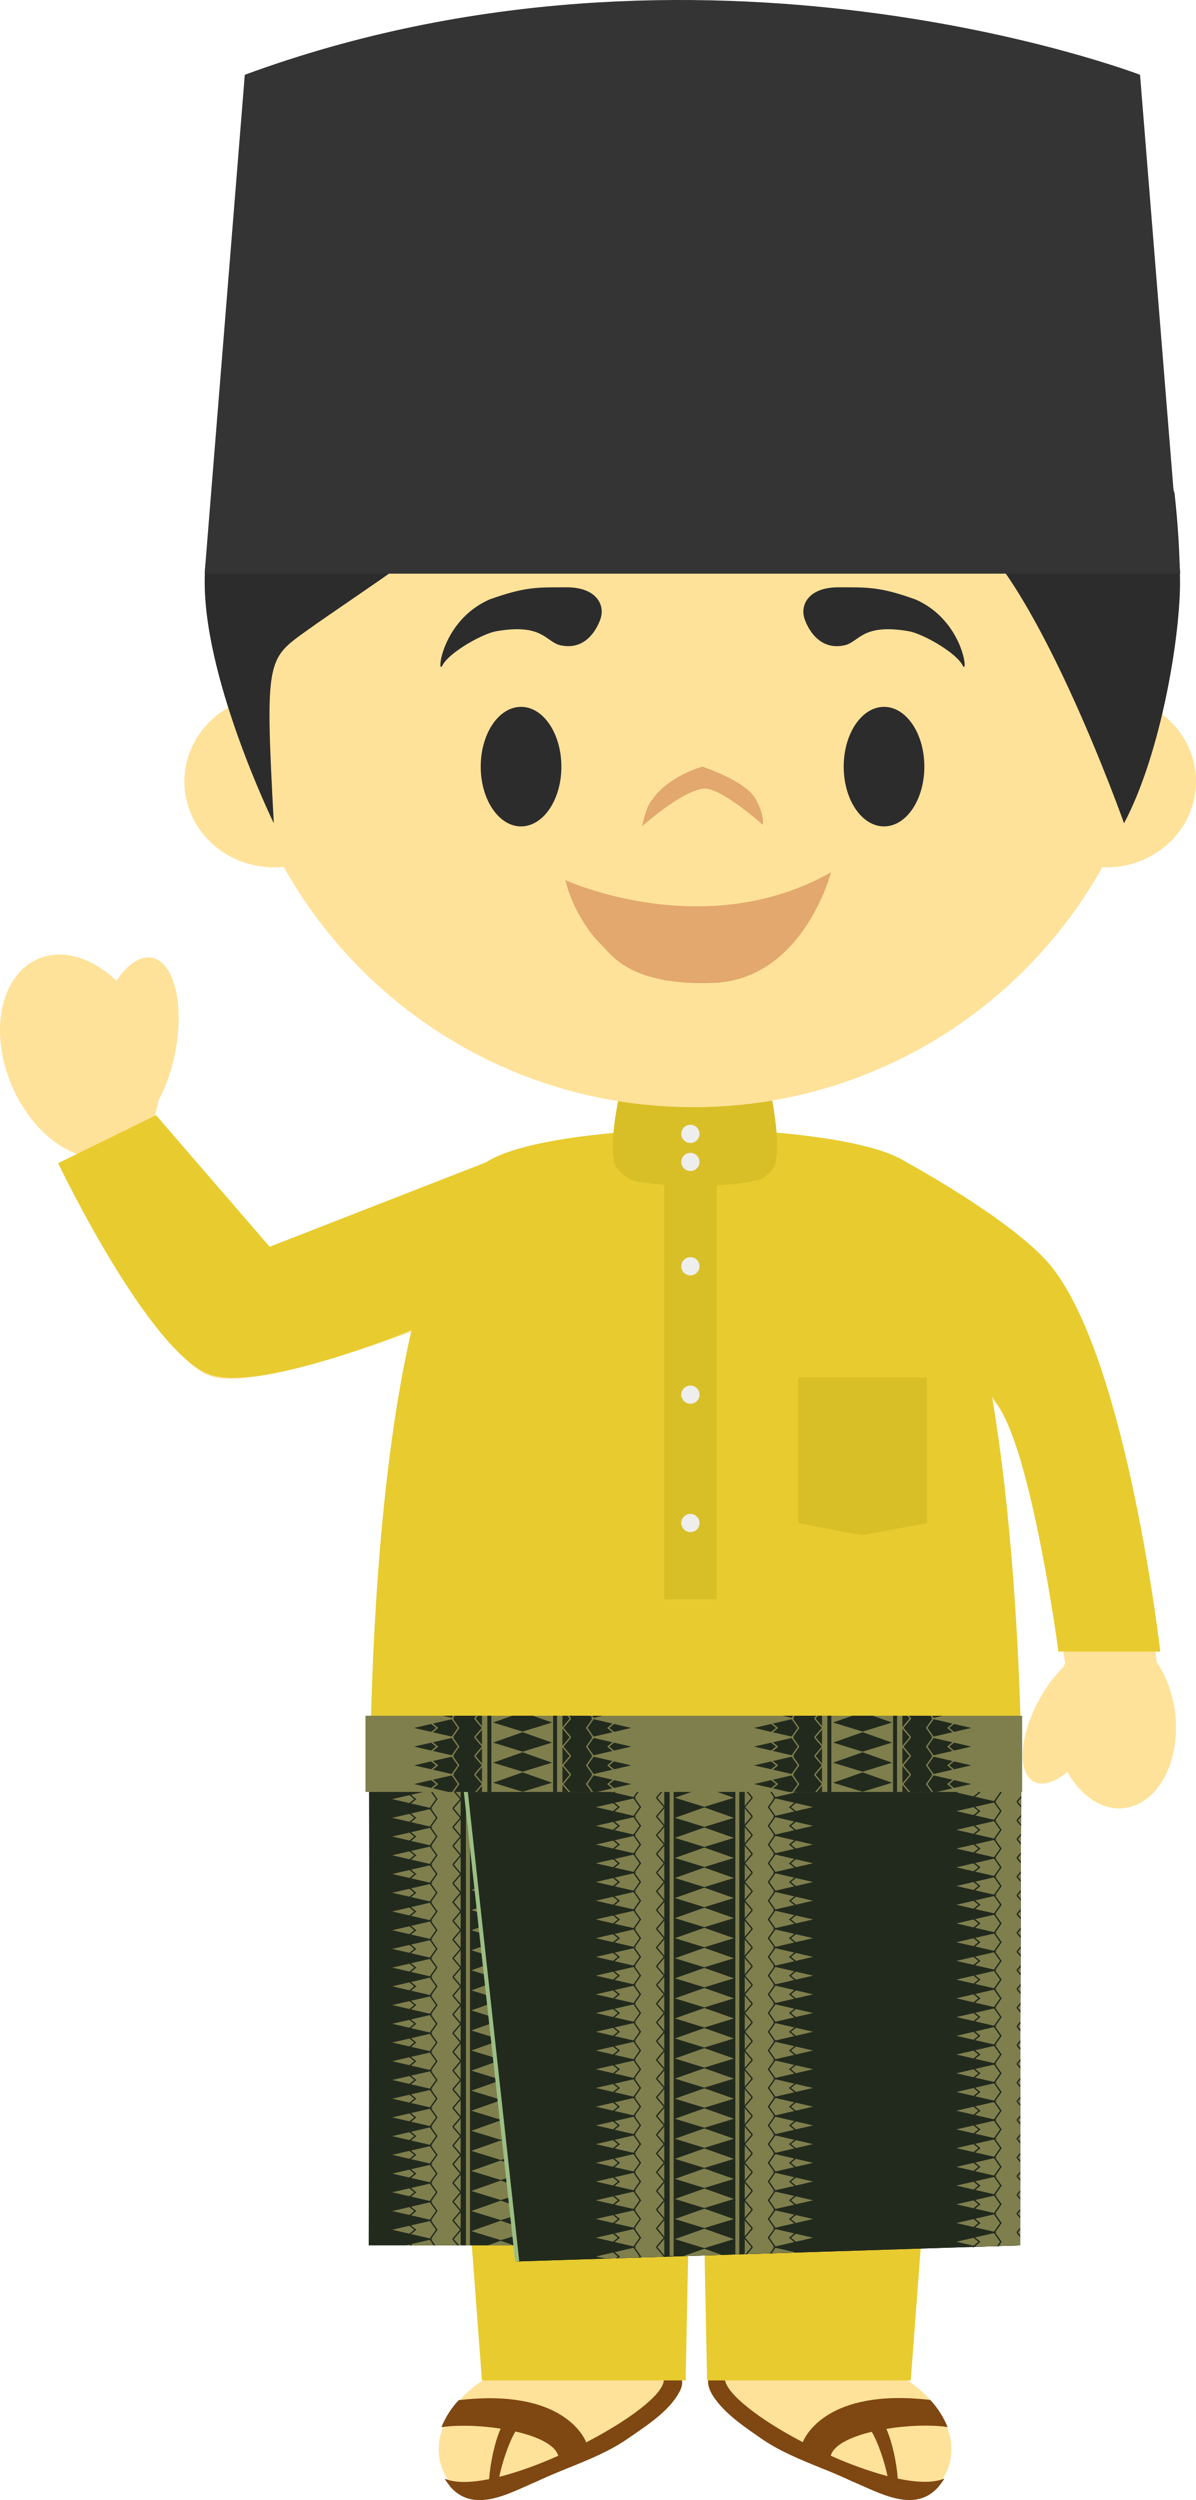 <svg version="1.1" xmlns="http://www.w3.org/2000/svg" xmlns:xlink="http://www.w3.org/1999/xlink" width="57.029" height="119.196" viewBox="0,0,57.029,119.196"><g transform="translate(-211.001,-120)"><g data-paper-data="{&quot;isPaintingLayer&quot;:true}" fill-rule="evenodd" stroke="none" stroke-width="1" stroke-linecap="butt" stroke-linejoin="miter" stroke-miterlimit="10" stroke-dasharray="" stroke-dashoffset="0" style="mix-blend-mode: normal"><path d="M235.123,175.489c0,0 -1.938,3.068 -2.412,4.186c-0.347,0.817 -1.024,3.396 -1.024,3.396c0,0 -8.323,3.376 -10.683,2.523c-2.921,-1.057 -6.275,-10.547 -6.275,-10.547l0.005,-0.002c-1.259,-0.444 -2.475,-1.644 -3.175,-3.294c-1.098,-2.579 -0.526,-5.283 1.275,-6.043c1.172,-0.496 2.579,-0.041 3.72,1.054c0.513,-0.778 1.125,-1.208 1.693,-1.1c1.057,0.206 1.557,2.226 1.107,4.51c-0.168,0.873 -0.449,1.658 -0.792,2.283c-0.045,0.277 -0.114,0.549 -0.206,0.813h0.002l5.369,6.294zM261.207,181c-1.747,-2.22 -8.035,-5.511 -8.035,-5.511c0,0 2.921,5.315 3.451,7.67c0.073,0.301 0.236,1.101 0.39,1.519c0.189,0.521 0.729,1.182 1.56,2.357c1.66,2.346 3.22,12.265 3.22,12.265c-0.04,0.068 -0.073,0.138 -0.11,0.206c-0.422,0.41 -0.832,0.965 -1.177,1.612c-0.901,1.694 -0.994,3.408 -0.207,3.823c0.42,0.223 1.008,0.029 1.6,-0.46c0.635,1.136 1.638,1.834 2.682,1.725c1.603,-0.17 2.707,-2.167 2.463,-4.467c-0.105,-0.965 -0.43,-1.83 -0.89,-2.493c0.004,0.038 -1.367,-13.675 -4.947,-18.245M254.169,233.426c1.758,1.085 3.04,3.297 1.532,5.099c-1.14,1.273 -2.817,0.261 -4.09,-0.274c-1.407,-0.665 -3.018,-1.135 -4.29,-2.005c-0.825,-0.576 -1.791,-1.192 -2.35,-2.05c-0.17,-0.263 -0.251,-0.514 -0.19,-0.77h0.004v-11.22h9.835l-0.447,11.22h-0.004M243.5,233.426c0.062,0.256 -0.018,0.51 -0.19,0.775c-0.556,0.854 -1.523,1.469 -2.346,2.044c-1.276,0.87 -2.882,1.341 -4.292,2.008c-1.268,0.535 -2.95,1.545 -4.086,0.273c-1.509,-1.803 -0.228,-4.015 1.532,-5.1h-0.01l-0.447,-11.22h9.846v11.22z" data-paper-data="{&quot;origPos&quot;:null}" fill="#ffe299"/><path d="M234.807,238.087c0.882,-0.224 1.854,-0.577 2.812,-1.003c-0.141,-0.525 -0.992,-0.922 -2.04,-1.159c-0.341,0.568 -0.638,1.522 -0.772,2.162M243.515,233.472c0.061,0.255 -0.075,0.514 -0.245,0.781c-0.558,0.853 -1.573,1.478 -2.394,2.053c-0.826,0.564 -1.793,0.958 -2.753,1.347l-0.364,0.149c-0.397,0.16 -0.789,0.33 -1.177,0.511c-1.271,0.535 -2.95,1.535 -4.09,0.268c-0.015,-0.025 -0.233,-0.295 -0.288,-0.41c0.495,0.217 1.244,0.199 2.12,0.025c0.059,-0.802 0.272,-1.791 0.551,-2.407c-1.001,-0.156 -2.069,-0.184 -2.827,-0.069c0.194,-0.476 0.473,-0.913 0.823,-1.29c4.941,-0.579 5.984,1.764 6.084,2.013c2.019,-1.053 3.669,-2.269 3.699,-2.97c0,0 0.595,-0.829 0.847,-0.716l0.013,0.716" fill="#7f4712"/><path d="M250.614,237.079c0.875,0.396 1.78,0.722 2.707,0.976c-0.133,-0.637 -0.424,-1.556 -0.753,-2.117c-1.008,0.244 -1.815,0.627 -1.954,1.141M253.81,238.168c0.916,0.195 1.703,0.222 2.22,-0.003c-0.054,0.116 -0.27,0.385 -0.29,0.41c-1.139,1.271 -2.813,0.268 -4.09,-0.266c-0.506,-0.237 -1.02,-0.456 -1.54,-0.659c-0.959,-0.392 -1.924,-0.786 -2.752,-1.35c-0.822,-0.573 -1.788,-1.2 -2.346,-2.054c-0.17,-0.265 -0.293,-0.579 -0.23,-0.835v-0.686c0.236,-0.109 0.783,0.686 0.783,0.686c0.027,0.699 1.693,1.972 3.715,3.023c0.097,-0.247 1.144,-2.591 6.081,-2.013c0.35,0.378 0.63,0.816 0.826,1.293c-0.785,-0.118 -1.897,-0.084 -2.922,0.086c0.272,0.606 0.485,1.575 0.544,2.368" fill="#7f4712"/><path d="M256.347,207.924l-1.918,25.567h-9.712l-0.37,-18.49h-0.281l-0.373,18.489h-9.712l-1.917,-25.566zM261.471,198.739c0,0 -1.264,-9.474 -2.928,-11.82l-0.242,-0.35c0.953,5.633 1.279,11.964 1.386,16.231c0.011,0.419 0.018,0.727 0.025,1.105h-31.059c0,-0.181 0.005,-0.604 0.012,-0.794c0.092,-5.097 0.49,-13.363 1.96,-19.698c-0.574,0.26 -7.364,2.941 -9.621,2.121c-2.921,-1.057 -7.23,-10.077 -7.23,-10.077l4.667,-2.29l5.417,6.274l10.327,-4.03c2.035,-1.329 8.215,-1.544 8.215,-1.544l1.718,0.052h0.141l1.717,-0.053c0,0 6.154,0.202 8.204,1.52c0.826,0.455 5.414,3.034 7,5.054c3.58,4.57 5.147,18.303 5.147,18.303l-4.857,-0.004" fill="#e8cb2f"/><path d="M255.201,192.618l-3.113,0.578l-3.02,-0.578v-6.946h6.132z" fill="#d9bf27"/><path d="M228.582,203.65c5.172,1.134 25.747,1.064 31.123,0c-0.041,3.57 -0.063,23.402 -0.063,23.402l-23.98,0.765l-0.104,-0.765h-6.976c0,0 0.057,-19.832 0,-23.402" fill="#222a1d"/><path d="M232.966,204.165v22.886h-2.623l1.296,-0.299l-1.936,-0.446l1.936,-0.448l-1.936,-0.444l1.936,-0.448l-1.936,-0.446l1.936,-0.446l-1.936,-0.444l1.936,-0.449l-1.936,-0.446l1.936,-0.446l-1.936,-0.446l1.936,-0.448l-1.936,-0.446l1.936,-0.446l-1.936,-0.446l1.936,-0.446l-1.936,-0.446l1.936,-0.444l-1.936,-0.451l1.936,-0.446l-1.936,-0.446l1.936,-0.443l-1.936,-0.449l1.936,-0.446l-1.936,-0.446l1.936,-0.446l-1.936,-0.448l1.936,-0.446l-1.936,-0.446l1.936,-0.446l-1.936,-0.446l1.936,-0.446l-1.936,-0.444l1.936,-0.448l-1.936,-0.446l1.936,-0.449l-1.936,-0.443l1.936,-0.449l-1.936,-0.446l1.936,-0.446l-1.936,-0.446l1.936,-0.446l-1.936,-0.448l1.936,-0.446l-1.936,-0.446l1.936,-0.446l-1.936,-0.446l1.936,-0.444l-1.936,-0.448l3.143,-0.725z" fill="#7f7f4e"/><path d="M231.865,204.883l-0.313,0.446l0.313,0.446l-0.313,0.446l0.313,0.446l-0.313,0.444l0.313,0.448l-0.313,0.449l0.313,0.446l-0.313,0.446l0.313,0.446l-0.313,0.446l0.313,0.446l-0.313,0.446l0.313,0.448l-0.313,0.446l0.313,0.446l-0.313,0.446l0.313,0.446l-0.313,0.446l0.313,0.444l-0.313,0.448l0.313,0.446l-0.313,0.449l0.313,0.446l-0.313,0.446l0.313,0.446l-0.313,0.446l0.313,0.446l-0.313,0.446l0.313,0.446l-0.313,0.448l0.313,0.446l-0.313,0.446l0.313,0.446l-0.313,0.446l0.313,0.446l-0.313,0.446l0.313,0.447l-0.313,0.448l0.313,0.446l-0.313,0.446l0.313,0.446l-0.313,0.446l0.313,0.446l-0.313,0.446l0.313,0.446l-0.313,0.446l0.313,0.448l-0.313,0.446l0.209,0.299h-0.08l-0.195,-0.28l0.023,-0.019l-0.023,-0.02l0.302,-0.426l-0.302,-0.428l0.023,-0.02l-0.023,-0.016l0.302,-0.43l-0.302,-0.428l0.023,-0.018l-0.023,-0.018l0.302,-0.428l-0.302,-0.428l0.023,-0.018l-0.023,-0.018l0.302,-0.428l-0.302,-0.428l0.023,-0.018l-0.023,-0.02l0.302,-0.426l-0.302,-0.43l0.023,-0.016l-0.023,-0.018l0.302,-0.43l-0.302,-0.428l0.023,-0.019l-0.023,-0.02l0.302,-0.426l-0.302,-0.427l0.023,-0.019l-0.023,-0.018l0.302,-0.428l-0.302,-0.426l0.023,-0.02l-0.023,-0.018l0.302,-0.428l-0.302,-0.43l0.023,-0.016l-0.023,-0.018l0.302,-0.43l-0.302,-0.426l0.023,-0.02l-0.023,-0.018l0.302,-0.428l-0.302,-0.428l0.023,-0.018l-0.023,-0.018l0.302,-0.428l-0.302,-0.426l0.023,-0.02l-0.023,-0.018l0.302,-0.428l-0.302,-0.43l0.023,-0.017l-0.023,-0.02l0.302,-0.428l-0.302,-0.426l0.023,-0.02l-0.023,-0.016l0.302,-0.432l-0.302,-0.426l0.023,-0.018l-0.023,-0.02l0.302,-0.426l-0.302,-0.428l0.023,-0.018l-0.023,-0.018l0.302,-0.428l-0.302,-0.43l0.023,-0.016l-0.023,-0.02l0.302,-0.426l-0.302,-0.43l0.023,-0.018l-0.023,-0.016l0.302,-0.43l-0.302,-0.428l0.023,-0.019l-0.023,-0.02l0.302,-0.425l-0.302,-0.428l0.023,-0.018l-0.023,-0.018l0.302,-0.429l-0.302,-0.43l0.023,-0.016l-0.023,-0.02l0.302,-0.428l-0.302,-0.428l0.023,-0.02l-0.023,-0.014l0.302,-0.43l-0.302,-0.428l0.023,-0.018l-0.023,-0.02l0.302,-0.426l-0.302,-0.428l0.023,-0.018l-0.023,-0.018l0.302,-0.428l-0.302,-0.428l0.052,-0.036zM232.795,204.154l0.079,0.006l-0.233,0.277l0.376,0.446l-0.376,0.448l0.376,0.444l-0.376,0.446l0.376,0.446l-0.376,0.446l0.376,0.446l-0.376,0.448l0.376,0.446l-0.376,0.446l0.376,0.446l-0.376,0.446l0.376,0.449l-0.376,0.443l0.376,0.449l-0.376,0.446l0.376,0.448l-0.376,0.444l0.376,0.446l-0.376,0.446l0.376,0.446l-0.376,0.446l0.376,0.446l-0.376,0.448l0.376,0.446l-0.376,0.446l0.376,0.446l-0.376,0.449l0.376,0.443l-0.376,0.446l0.376,0.447l-0.376,0.45l0.376,0.444l-0.376,0.446l0.376,0.446l-0.376,0.446l0.376,0.446l-0.376,0.446l0.376,0.446l-0.376,0.448l0.376,0.446l-0.376,0.446l0.376,0.449l-0.376,0.444l0.376,0.446l-0.376,0.446l0.376,0.448l-0.376,0.444l0.376,0.448l-0.376,0.446l0.254,0.299h-0.084l-0.238,-0.279l0.025,-0.02l-0.025,-0.02l0.363,-0.426l-0.363,-0.426l0.025,-0.022l-0.025,-0.018l0.363,-0.426l-0.363,-0.428l0.025,-0.02l-0.025,-0.019l0.363,-0.427l-0.363,-0.424l0.025,-0.023l-0.025,-0.02l0.363,-0.423l-0.363,-0.429l0.025,-0.02l-0.025,-0.02l0.363,-0.426l-0.363,-0.426l0.025,-0.02l-0.025,-0.02l0.363,-0.428l-0.363,-0.426l0.025,-0.02l-0.025,-0.02l0.363,-0.426l-0.363,-0.426l0.025,-0.02l-0.025,-0.02l0.363,-0.426l-0.363,-0.423l0.025,-0.023l-0.025,-0.023l0.363,-0.423l-0.363,-0.428l0.025,-0.016l-0.025,-0.023l0.363,-0.428l-0.363,-0.423l0.025,-0.023l-0.025,-0.018l0.363,-0.428l-0.363,-0.425l0.025,-0.018l-0.025,-0.023l0.363,-0.426l-0.363,-0.423l0.025,-0.023l-0.025,-0.02l0.363,-0.426l-0.363,-0.428l0.025,-0.018l-0.025,-0.02l0.363,-0.428l-0.363,-0.423l0.025,-0.023l-0.025,-0.018l0.363,-0.428l-0.363,-0.426l0.025,-0.021l-0.025,-0.02l0.363,-0.425l-0.363,-0.424l0.025,-0.023l-0.025,-0.02l0.363,-0.423l-0.363,-0.43l0.025,-0.019l-0.025,-0.02l0.363,-0.425l-0.363,-0.426l0.025,-0.023l-0.025,-0.018l0.363,-0.425l-0.363,-0.429l0.025,-0.02l-0.025,-0.022l0.363,-0.424l-0.363,-0.426l0.025,-0.02l-0.025,-0.02l0.363,-0.426l-0.363,-0.428l0.025,-0.018l-0.025,-0.023l0.363,-0.425l-0.363,-0.426l0.025,-0.02l-0.025,-0.018l0.363,-0.428l-0.363,-0.424l0.025,-0.022l-0.025,-0.023l0.363,-0.423l-0.363,-0.426l0.025,-0.018l-0.025,-0.023l0.363,-0.425l-0.363,-0.427l0.025,-0.02l-0.025,-0.02l0.222,-0.262M230.509,204.604l0.345,0.28l-0.345,0.279l-0.039,-0.05l0.284,-0.229l-0.284,-0.231zM230.509,205.496l0.345,0.28l-0.345,0.28l-0.039,-0.052l0.284,-0.229l-0.284,-0.231zM230.509,206.388l0.345,0.281l-0.345,0.278l-0.039,-0.049l0.284,-0.23l-0.284,-0.23zM230.509,207.281l0.345,0.279l-0.345,0.283l-0.039,-0.052l0.284,-0.232l-0.284,-0.23zM230.509,208.175l0.345,0.28l-0.345,0.279l-0.039,-0.05l0.284,-0.229l-0.284,-0.231zM230.509,209.068l0.345,0.278l-0.345,0.279l-0.039,-0.05l0.284,-0.229l-0.284,-0.231zM230.509,209.959l0.345,0.281l-0.345,0.278l-0.039,-0.049l0.284,-0.23l-0.284,-0.23zM230.509,210.852l0.345,0.281l-0.345,0.278l-0.039,-0.05l0.284,-0.228l-0.284,-0.233zM230.509,211.746l0.345,0.28l-0.345,0.279l-0.039,-0.05l0.284,-0.229l-0.284,-0.231zM230.509,212.639l0.345,0.278l-0.345,0.279l-0.039,-0.05l0.284,-0.229l-0.284,-0.231zM230.509,213.529l0.345,0.28l-0.345,0.28l-0.039,-0.05l0.284,-0.231l-0.284,-0.231zM230.509,214.423l0.345,0.279l-0.345,0.28l-0.039,-0.05l0.284,-0.23l-0.284,-0.232zM230.509,215.316l0.345,0.279l-0.345,0.28l-0.039,-0.051l0.284,-0.23l-0.284,-0.23zM230.509,216.209l0.345,0.278l-0.345,0.28l-0.039,-0.05l0.284,-0.23l-0.284,-0.23zM230.509,217.1l0.345,0.28l-0.345,0.28l-0.039,-0.052l0.284,-0.229l-0.284,-0.231zM230.509,217.992l0.345,0.281l-0.345,0.28l-0.039,-0.052l0.284,-0.229l-0.284,-0.231zM230.509,218.885l0.345,0.281l-0.345,0.28l-0.039,-0.051l0.284,-0.23l-0.284,-0.23zM230.509,219.778l0.345,0.28l-0.345,0.28l-0.039,-0.05l0.284,-0.23l-0.284,-0.23zM230.509,220.671l0.345,0.279l-0.345,0.281l-0.039,-0.052l0.284,-0.23l-0.284,-0.23zM230.509,221.563l0.345,0.281l-0.345,0.28l-0.039,-0.05l0.284,-0.231l-0.284,-0.231zM230.509,222.458l0.345,0.279l-0.345,0.28l-0.039,-0.051l0.284,-0.23l-0.284,-0.23zM230.509,223.349l0.345,0.28l-0.345,0.28l-0.039,-0.05l0.284,-0.23l-0.284,-0.23zM230.509,224.242l0.345,0.278l-0.345,0.28l-0.039,-0.05l0.284,-0.23l-0.284,-0.23zM230.509,225.134l0.345,0.281l-0.345,0.28l-0.039,-0.05l0.284,-0.231l-0.284,-0.233zM230.509,226.029l0.345,0.279l-0.345,0.278l-0.039,-0.049l0.284,-0.23l-0.284,-0.23zM230.509,226.92l0.165,0.131h-0.104l-0.1,-0.083z" fill="#222a1d"/><path d="M233.411,204.196v22.856h-0.193v-22.87c0.064,0.007 0.129,0.009 0.192,0.014zM236.287,205.33l-1.407,0.43l-1.407,-0.43l1.407,-0.5zM236.287,206.286l-1.407,0.432l-1.407,-0.432l1.407,-0.496zM236.288,204.371l-1.407,0.435l-1.407,-0.435l0.417,-0.145c0.764,0.045 1.528,0.081 2.292,0.109zM236.287,208.198l-1.407,0.433l-1.407,-0.433l1.407,-0.496zM236.287,209.153l-1.407,0.435l-1.407,-0.435l1.407,-0.495zM236.287,207.243l-1.407,0.43l-1.407,-0.43l1.407,-0.498zM236.287,210.111l-1.407,0.432l-1.407,-0.432l1.407,-0.498zM236.287,211.066l-1.407,0.435l-1.407,-0.435l1.407,-0.496zM236.287,212.981l-1.407,0.432l-1.407,-0.432l1.407,-0.496zM236.287,213.938l-1.407,0.43l-1.407,-0.43l1.407,-0.498zM236.287,212.025l-1.407,0.43l-1.407,-0.43l1.407,-0.5zM236.287,214.894l-1.407,0.43l-1.407,-0.43l1.407,-0.499zM236.287,215.849l-1.407,0.434l-1.407,-0.434l1.407,-0.496zM236.287,217.761l-1.407,0.433l-1.407,-0.433l1.407,-0.496zM236.287,218.721l-1.407,0.43l-1.407,-0.431l1.407,-0.5zM236.287,216.806l-1.407,0.432l-1.407,-0.432l1.407,-0.498zM236.287,219.676l-1.407,0.43l-1.407,-0.43l1.407,-0.496zM236.287,220.631l-1.407,0.433l-1.407,-0.433l1.407,-0.496zM236.287,222.544l-1.407,0.435l-1.407,-0.435l1.407,-0.496zM236.287,223.501l-1.407,0.433l-1.407,-0.433l1.407,-0.498zM236.287,221.589l-1.407,0.43l-1.407,-0.43l1.407,-0.499zM236.287,224.456l-1.407,0.433l-1.407,-0.433l1.407,-0.496zM236.287,225.414l-1.407,0.432l-1.407,-0.432l1.407,-0.496zM235.504,227.052h-1.25l0.626,-0.222zM235.623,227.53l-0.059,-0.46l0.723,0.256zM236.287,226.371l-1.407,0.43l-1.407,-0.43l1.407,-0.498z" fill="#7f7f4e"/><path d="M259.705,203.65c-0.041,3.57 -0.064,23.402 -0.064,23.402l-23.979,0.765l-0.036,-0.272l-2.617,-23.377c8.04,0.555 22.346,0.342 26.696,-0.518" fill="#222a1d"/><path d="M235.567,227.825l-2.585,-23.642l0.198,0.064l2.58,23.556z" fill="#9cbe85"/><path d="M242.676,227.592l-2.818,0.089l-0.447,-0.1l1.94,-0.448l-1.94,-0.446l1.94,-0.446l-1.94,-0.446l1.94,-0.446l-1.94,-0.446l1.94,-0.446l-1.94,-0.449l1.94,-0.446l-1.94,-0.446l1.94,-0.446l-1.94,-0.446l1.94,-0.446l-1.94,-0.446l1.94,-0.446l-1.94,-0.448l1.94,-0.446l-1.94,-0.446l1.94,-0.446l-1.94,-0.446l1.94,-0.446l-1.94,-0.446l1.94,-0.447l-1.94,-0.448l1.94,-0.446l-1.94,-0.446l1.94,-0.446l-1.94,-0.446l1.94,-0.446l-1.94,-0.446l1.94,-0.446l-1.94,-0.448l1.94,-0.446l-1.94,-0.446l1.94,-0.447l-1.94,-0.446l1.94,-0.446l-1.94,-0.446l1.94,-0.448l-1.94,-0.444l1.94,-0.45l-1.94,-0.444l1.94,-0.446l-1.94,-0.446l1.94,-0.446l-1.94,-0.446l1.94,-0.446l-1.936,-0.449l1.936,-0.446l-1.935,-0.446l3.26,-0.751v22.926z" fill="#7f7f4e"/><path d="M241.458,227.631l0.036,-0.05l-0.297,-0.43l0.023,-0.019l-0.023,-0.02l0.297,-0.425l-0.297,-0.426l0.023,-0.02l-0.023,-0.018l0.297,-0.428l-0.297,-0.428l0.023,-0.019l-0.023,-0.02l0.297,-0.426l-0.297,-0.43l0.023,-0.015l-0.023,-0.019l0.297,-0.43l-0.297,-0.428l0.023,-0.018l-0.023,-0.02l0.297,-0.426l-0.297,-0.428l0.023,-0.018l-0.023,-0.018l0.297,-0.428l-0.297,-0.428l0.023,-0.018l-0.023,-0.018l0.297,-0.428l-0.297,-0.43l0.023,-0.016l-0.023,-0.018l0.297,-0.43l-0.297,-0.426l0.023,-0.02l-0.023,-0.018l0.297,-0.428l-0.297,-0.428l0.023,-0.018l-0.023,-0.018l0.297,-0.428l-0.297,-0.428l0.023,-0.018l-0.023,-0.019l0.297,-0.428l-0.297,-0.43l0.023,-0.016l-0.023,-0.018l0.297,-0.43l-0.297,-0.426l0.023,-0.02l-0.023,-0.016l0.297,-0.43l-0.297,-0.428l0.023,-0.018l-0.023,-0.02l0.297,-0.426l-0.297,-0.426l0.023,-0.02l-0.023,-0.018l0.297,-0.428l-0.297,-0.43l0.023,-0.016l-0.023,-0.02l0.297,-0.428l-0.297,-0.428l0.023,-0.018l-0.023,-0.016l0.297,-0.43l-0.297,-0.428l0.023,-0.019l-0.023,-0.02l0.297,-0.426l-0.297,-0.427l0.023,-0.019l-0.023,-0.018l0.297,-0.428l-0.297,-0.43l0.023,-0.018l-0.023,-0.018l0.297,-0.426l-0.297,-0.43l0.023,-0.018l-0.023,-0.018l0.297,-0.428l-0.297,-0.428l0.023,-0.018l-0.023,-0.02l0.297,-0.426l-0.297,-0.428l0.023,-0.018l-0.023,-0.018l0.297,-0.428l-0.297,-0.43l0.023,-0.016l-0.023,-0.019l0.297,-0.43l-0.297,-0.427l0.023,-0.019l-0.023,-0.018l0.297,-0.428l-0.297,-0.425l0.05,-0.039l0.327,0.464l-0.314,0.446l0.314,0.446l-0.314,0.449l0.314,0.446l-0.314,0.446l0.314,0.446l-0.314,0.446l0.314,0.446l-0.314,0.446l0.314,0.448l-0.314,0.444l0.314,0.448l-0.314,0.446l0.314,0.446l-0.314,0.446l0.314,0.447l-0.314,0.446l0.314,0.446l-0.314,0.448l0.314,0.446l-0.314,0.446l0.314,0.446l-0.314,0.446l0.314,0.446l-0.314,0.446l0.314,0.446l-0.314,0.448l0.314,0.447l-0.314,0.446l0.314,0.446l-0.314,0.446l0.314,0.446l-0.314,0.446l0.314,0.446l-0.314,0.448l0.314,0.446l-0.314,0.446l0.314,0.446l-0.314,0.446l0.314,0.446l-0.314,0.446l0.314,0.446l-0.314,0.449l0.314,0.446l-0.314,0.446l0.314,0.446l-0.314,0.446l0.314,0.446l-0.314,0.446l0.314,0.448l-0.037,0.048zM242.63,227.593l0.016,-0.011l-0.363,-0.428l0.02,-0.021l-0.02,-0.02l0.363,-0.425l-0.363,-0.426l0.02,-0.023l-0.02,-0.018l0.363,-0.425l-0.363,-0.428l0.02,-0.018l-0.02,-0.023l0.363,-0.423l-0.363,-0.429l0.02,-0.02l-0.02,-0.02l0.363,-0.426l-0.363,-0.428l0.02,-0.018l-0.02,-0.02l0.363,-0.428l-0.363,-0.424l0.02,-0.023l-0.02,-0.02l0.363,-0.423l-0.363,-0.426l0.02,-0.02l-0.02,-0.023l0.363,-0.425l-0.363,-0.426l0.02,-0.018l-0.02,-0.023l0.363,-0.425l-0.363,-0.426l0.02,-0.02l-0.02,-0.019l0.363,-0.43l-0.363,-0.423l0.02,-0.02l-0.02,-0.023l0.363,-0.424l-0.363,-0.425l0.02,-0.023l-0.02,-0.018l0.363,-0.428l-0.363,-0.426l0.02,-0.018l-0.02,-0.022l0.363,-0.426l-0.363,-0.426l0.02,-0.022l-0.02,-0.018l0.363,-0.428l-0.363,-0.424l0.02,-0.02l-0.02,-0.023l0.363,-0.423l-0.363,-0.426l0.02,-0.022l-0.02,-0.018l0.363,-0.426l-0.363,-0.428l0.02,-0.018l-0.02,-0.023l0.363,-0.425l-0.363,-0.426l0.02,-0.023l-0.02,-0.018l0.363,-0.426l-0.363,-0.427l0.02,-0.019l-0.02,-0.022l0.363,-0.426l-0.363,-0.426l0.02,-0.02l-0.02,-0.02l0.363,-0.424l-0.363,-0.43l0.02,-0.018l-0.02,-0.02l0.363,-0.426l-0.363,-0.426l0.02,-0.022l-0.02,-0.018l0.363,-0.426l-0.363,-0.426l0.02,-0.02l-0.02,-0.023l0.363,-0.425l-0.363,-0.424l0.02,-0.02l-0.02,-0.023l0.363,-0.423l-0.363,-0.429l0.02,-0.02l-0.02,-0.02l0.363,-0.428l-0.363,-0.424l0.02,-0.02l-0.02,-0.02l0.363,-0.426l-0.363,-0.425l0.02,-0.023l-0.02,-0.018l0.277,-0.326h0.081l-0.292,0.344l0.376,0.448l-0.376,0.446l0.376,0.444l-0.376,0.448l0.376,0.449l-0.376,0.446l0.376,0.444l-0.376,0.448l0.376,0.446l-0.376,0.444l0.376,0.448l-0.376,0.446l0.376,0.448l-0.376,0.444l0.376,0.446l-0.376,0.448l0.376,0.446l-0.376,0.444l0.376,0.449l-0.376,0.448l0.376,0.446l-0.376,0.444l0.376,0.448l-0.376,0.446l0.376,0.444l-0.376,0.446l0.376,0.448l-0.376,0.448l0.376,0.444l-0.376,0.446l0.376,0.448l-0.376,0.447l0.376,0.443l-0.376,0.449l0.376,0.446l-0.376,0.448l0.376,0.444l-0.376,0.448l0.376,0.446l-0.376,0.444l0.376,0.446l-0.376,0.448l0.376,0.446l-0.376,0.446l0.376,0.449l-0.376,0.446l0.376,0.446l-0.376,0.443l0.376,0.449l-0.376,0.446l0.376,0.448l-0.005,0.009zM240.22,204.984l0.345,0.281l-0.346,0.278l-0.04,-0.049l0.281,-0.23l-0.281,-0.23zM240.22,205.877l0.345,0.279l-0.346,0.283l-0.04,-0.052l0.281,-0.232l-0.281,-0.23zM240.22,206.768l0.345,0.283l-0.346,0.279l-0.04,-0.05l0.281,-0.229l-0.281,-0.231zM240.22,207.663l0.345,0.28l-0.346,0.28l-0.04,-0.052l0.281,-0.229l-0.281,-0.231zM240.22,208.555l0.345,0.281l-0.346,0.278l-0.04,-0.049l0.281,-0.23l-0.281,-0.23zM240.22,209.448l0.345,0.281l-0.346,0.281l-0.04,-0.053l0.281,-0.228l-0.281,-0.233zM240.22,210.342l0.345,0.28l-0.346,0.279l-0.04,-0.05l0.281,-0.229l-0.281,-0.231zM240.22,211.235l0.345,0.278l-0.346,0.279l-0.04,-0.05l0.281,-0.229l-0.281,-0.231zM240.22,212.126l0.345,0.28l-0.346,0.279l-0.04,-0.05l0.281,-0.229l-0.281,-0.231zM240.22,213.019l0.345,0.279l-0.346,0.28l-0.04,-0.05l0.281,-0.231l-0.281,-0.23zM240.22,213.913l0.345,0.28l-0.346,0.279l-0.04,-0.05l0.281,-0.229l-0.281,-0.233zM240.22,214.805l0.345,0.278l-0.346,0.28l-0.04,-0.05l0.281,-0.23l-0.281,-0.23zM240.22,215.696l0.345,0.28l-0.346,0.28l-0.04,-0.052l0.281,-0.229l-0.281,-0.231zM240.22,216.589l0.345,0.28l-0.346,0.28l-0.04,-0.052l0.281,-0.229l-0.281,-0.231zM240.22,217.483l0.345,0.279l-0.346,0.28l-0.04,-0.052l0.281,-0.228l-0.281,-0.232zM240.22,218.376l0.345,0.278l-0.346,0.28l-0.04,-0.05l0.281,-0.23l-0.281,-0.23zM240.22,219.267l0.345,0.279l-0.346,0.281l-0.04,-0.052l0.281,-0.23l-0.281,-0.23zM240.22,220.159l0.345,0.28l-0.346,0.279l-0.04,-0.048l0.281,-0.231l-0.281,-0.231zM240.22,221.054l0.345,0.279l-0.346,0.28l-0.04,-0.051l0.281,-0.23l-0.281,-0.23zM240.22,221.945l0.345,0.28l-0.346,0.28l-0.04,-0.05l0.281,-0.23l-0.281,-0.23zM240.22,222.838l0.345,0.279l-0.346,0.281l-0.04,-0.052l0.281,-0.23l-0.281,-0.23zM240.22,223.729l0.345,0.282l-0.346,0.28l-0.04,-0.05l0.281,-0.231l-0.281,-0.23zM240.22,224.623l0.345,0.28l-0.346,0.279l-0.04,-0.05l0.281,-0.229l-0.281,-0.231zM240.22,225.516l0.345,0.28l-0.346,0.28l-0.04,-0.05l0.281,-0.23l-0.281,-0.23zM240.22,226.409l0.345,0.278l-0.346,0.28l-0.04,-0.05l0.281,-0.23l-0.281,-0.23zM240.358,227.666l0.102,-0.084l-0.281,-0.235l0.041,-0.048l0.345,0.283l-0.105,0.082z" fill="#222a1d"/><path d="M249.769,205.263l-1.934,0.446l1.934,0.446l-1.934,0.449l1.934,0.446l-1.934,0.446l1.934,0.446l-1.934,0.446l1.934,0.446l-1.934,0.444l1.934,0.45l-1.934,0.444l1.934,0.448l-1.934,0.446l1.934,0.446l-1.934,0.446l1.934,0.447l-1.934,0.446l1.934,0.446l-1.934,0.448l1.934,0.446l-1.934,0.446l1.934,0.446l-1.934,0.446l1.934,0.444l-1.934,0.448l1.934,0.446l-1.934,0.448l1.934,0.447l-1.934,0.446l1.934,0.446l-1.934,0.446l1.934,0.446l-1.934,0.446l1.934,0.446l-1.934,0.448l1.934,0.446l-1.934,0.446l1.934,0.446l-1.934,0.446l1.934,0.446l-1.934,0.446l1.934,0.446l-1.934,0.449l1.934,0.446l-1.934,0.446l1.934,0.446l-1.938,0.446l1.938,0.446l-1.938,0.446l1.118,0.257l-2.437,0.08v-22.958z" fill="#7f7f4e"/><path d="M247.985,204.838l-0.297,0.425l0.297,0.428l-0.023,0.018l0.023,0.019l-0.297,0.428l0.297,0.43l-0.023,0.018l0.023,0.016l-0.297,0.43l0.297,0.428l-0.023,0.018l0.023,0.018l-0.297,0.428l0.297,0.426l-0.023,0.02l0.023,0.018l-0.297,0.428l0.297,0.428l-0.023,0.018l0.023,0.018l-0.297,0.43l0.297,0.426l-0.023,0.018l0.023,0.018l-0.297,0.43l0.297,0.428l-0.023,0.018l0.023,0.019l-0.297,0.427l0.297,0.426l-0.023,0.02l0.023,0.019l-0.297,0.428l0.297,0.43l-0.023,0.016l0.023,0.018l-0.297,0.428l0.297,0.428l-0.023,0.02l0.023,0.016l-0.297,0.43l0.297,0.428l-0.023,0.018l0.023,0.02l-0.297,0.426l0.297,0.426l-0.023,0.02l0.023,0.018l-0.297,0.428l0.297,0.43l-0.023,0.017l0.023,0.02l-0.297,0.425l0.297,0.43l-0.023,0.018l0.023,0.017l-0.297,0.43l0.297,0.427l-0.023,0.019l0.023,0.018l-0.297,0.428l0.297,0.428l-0.023,0.018l0.023,0.018l-0.297,0.428l0.297,0.428l-0.023,0.018l0.023,0.02l-0.297,0.426l0.297,0.43l-0.023,0.018l0.023,0.016l-0.297,0.43l0.297,0.428l-0.023,0.018l0.023,0.018l-0.297,0.428l0.297,0.428l-0.023,0.018l0.023,0.018l-0.297,0.428l0.297,0.426l-0.023,0.02l0.023,0.018l-0.297,0.428l0.297,0.43l-0.023,0.019l0.023,0.016l-0.297,0.43l0.297,0.426l-0.023,0.02l0.023,0.018l-0.297,0.428l0.297,0.428l-0.023,0.018l0.023,0.02l-0.297,0.426l0.297,0.426l-0.023,0.02l0.023,0.018l-0.193,0.278l-0.082,0.003l0.212,-0.299l-0.314,-0.446l0.314,-0.446l-0.314,-0.446l0.314,-0.446l-0.314,-0.446l0.314,-0.446l-0.314,-0.449l0.314,-0.446l-0.314,-0.446l0.314,-0.446l-0.314,-0.446l0.314,-0.446l-0.314,-0.446l0.314,-0.446l-0.314,-0.448l0.314,-0.446l-0.314,-0.446l0.314,-0.446l-0.314,-0.446l0.314,-0.446l-0.314,-0.446l0.314,-0.447l-0.314,-0.448l0.314,-0.446l-0.314,-0.446l0.314,-0.446l-0.314,-0.446l0.314,-0.446l-0.314,-0.446l0.314,-0.446l-0.314,-0.448l0.314,-0.446l-0.314,-0.446l0.314,-0.447l-0.314,-0.446l0.314,-0.446l-0.314,-0.446l0.314,-0.448l-0.314,-0.444l0.314,-0.448l-0.314,-0.446l0.314,-0.446l-0.314,-0.446l0.314,-0.446l-0.314,-0.446l0.314,-0.446l-0.314,-0.449l0.314,-0.446l-0.314,-0.446l0.325,-0.463zM246.525,204.459c0.03,-0.002 0.059,-0.002 0.086,-0.002l0.286,0.34l-0.023,0.02l0.023,0.023l-0.36,0.423l0.36,0.428l-0.023,0.02l0.023,0.018l-0.36,0.426l0.36,0.426l-0.023,0.023l0.023,0.02l-0.36,0.425l0.36,0.426l-0.023,0.023l0.023,0.018l-0.36,0.425l0.36,0.424l-0.023,0.022l0.023,0.023l-0.36,0.424l0.36,0.427l-0.023,0.019l0.023,0.02l-0.36,0.428l0.36,0.424l-0.023,0.02l0.023,0.02l-0.36,0.428l0.36,0.426l-0.023,0.02l0.023,0.02l-0.36,0.426l0.36,0.426l-0.023,0.02l0.023,0.02l-0.36,0.428l0.36,0.426l-0.023,0.018l0.023,0.023l-0.36,0.423l0.36,0.428l-0.023,0.02l0.023,0.019l-0.36,0.43l0.36,0.424l-0.023,0.02l0.023,0.022l-0.36,0.424l0.36,0.426l-0.023,0.02l0.023,0.02l-0.36,0.426l0.36,0.426l-0.023,0.02l0.023,0.022l-0.36,0.424l0.36,0.428l-0.023,0.022l0.023,0.016l-0.36,0.428l0.36,0.426l-0.023,0.02l0.023,0.023l-0.36,0.423l0.36,0.426l-0.023,0.022l0.023,0.019l-0.36,0.425l0.36,0.428l-0.023,0.018l0.023,0.023l-0.36,0.423l0.36,0.428l-0.023,0.023l0.023,0.016l-0.36,0.428l0.36,0.423l-0.023,0.023l0.023,0.022l-0.36,0.424l0.36,0.426l-0.023,0.02l0.023,0.022l-0.36,0.424l0.36,0.428l-0.023,0.018l0.023,0.02l-0.36,0.428l0.36,0.426l-0.023,0.021l0.023,0.02l-0.36,0.425l0.36,0.426l-0.023,0.02l0.023,0.019l-0.36,0.43l0.36,0.423l-0.023,0.02l0.023,0.023l-0.36,0.423l0.36,0.428l-0.023,0.019l0.023,0.02l-0.263,0.314l-0.084,0.003l0.281,-0.338l-0.374,-0.446l0.374,-0.446l-0.374,-0.443l0.374,-0.449l-0.374,-0.446l0.374,-0.446l-0.374,-0.446l0.374,-0.448l-0.374,-0.446l0.374,-0.446l-0.374,-0.446l0.374,-0.446l-0.374,-0.446l0.374,-0.445l-0.374,-0.45l0.374,-0.446l-0.374,-0.446l0.374,-0.444l-0.374,-0.448l0.374,-0.446l-0.374,-0.446l0.374,-0.444l-0.374,-0.45l0.374,-0.446l-0.374,-0.446l0.374,-0.446l-0.374,-0.446l0.374,-0.446l-0.374,-0.444l0.374,-0.449l-0.374,-0.448l0.374,-0.446l-0.374,-0.444l0.374,-0.448l-0.374,-0.446l0.374,-0.446l-0.374,-0.446l0.374,-0.448l-0.374,-0.444l0.374,-0.448l-0.374,-0.446l0.374,-0.447l-0.374,-0.446l0.374,-0.443l-0.374,-0.449l0.374,-0.446l-0.374,-0.448l0.374,-0.444l-0.374,-0.448l0.374,-0.446zM248.962,204.984l-0.342,0.281l0.343,0.278l0.04,-0.049l-0.284,-0.23l0.284,-0.23zM248.962,205.877l-0.342,0.279l0.343,0.283l0.04,-0.052l-0.284,-0.232l0.284,-0.23zM248.962,206.768l-0.342,0.283l0.343,0.279l0.04,-0.05l-0.284,-0.229l0.284,-0.231zM248.962,207.663l-0.342,0.28l0.343,0.28l0.04,-0.052l-0.284,-0.229l0.284,-0.231zM248.962,208.555l-0.342,0.281l0.343,0.278l0.04,-0.049l-0.284,-0.23l0.284,-0.23zM248.962,209.448l-0.342,0.281l0.343,0.281l0.04,-0.053l-0.284,-0.228l0.284,-0.233zM248.962,210.342l-0.342,0.28l0.343,0.279l0.04,-0.05l-0.284,-0.229l0.284,-0.231zM248.962,211.235l-0.342,0.278l0.343,0.279l0.04,-0.05l-0.284,-0.229l0.284,-0.231zM248.962,212.126l-0.342,0.28l0.343,0.279l0.04,-0.05l-0.284,-0.229l0.284,-0.231zM248.962,213.019l-0.342,0.279l0.343,0.28l0.04,-0.05l-0.284,-0.231l0.284,-0.23zM248.962,213.913l-0.342,0.28l0.343,0.279l0.04,-0.05l-0.284,-0.229l0.284,-0.233zM248.962,214.805l-0.342,0.278l0.343,0.28l0.04,-0.05l-0.284,-0.23l0.284,-0.23zM248.962,215.696l-0.342,0.28l0.343,0.28l0.04,-0.052l-0.284,-0.229l0.284,-0.231zM248.962,216.589l-0.342,0.28l0.343,0.28l0.04,-0.052l-0.284,-0.229l0.284,-0.231zM248.962,217.483l-0.342,0.279l0.343,0.28l0.04,-0.052l-0.284,-0.228l0.284,-0.232zM248.962,218.376l-0.342,0.278l0.343,0.28l0.04,-0.05l-0.284,-0.23l0.284,-0.23zM248.962,219.267l-0.342,0.279l0.343,0.281l0.04,-0.052l-0.284,-0.23l0.284,-0.23zM248.962,220.159l-0.342,0.28l0.343,0.279l0.04,-0.048l-0.284,-0.231l0.284,-0.231zM248.962,221.054l-0.342,0.279l0.343,0.28l0.04,-0.051l-0.284,-0.23l0.284,-0.23zM248.962,221.945l-0.342,0.28l0.343,0.28l0.04,-0.05l-0.284,-0.23l0.284,-0.23zM248.962,222.838l-0.342,0.279l0.343,0.281l0.04,-0.052l-0.284,-0.23l0.284,-0.23zM248.962,223.729l-0.342,0.282l0.343,0.28l0.04,-0.05l-0.284,-0.231l0.284,-0.23zM248.962,224.623l-0.342,0.28l0.343,0.279l0.04,-0.05l-0.284,-0.229l0.284,-0.231zM248.962,225.516l-0.342,0.28l0.343,0.28l0.04,-0.05l-0.284,-0.23l0.284,-0.23zM248.962,226.409l-0.342,0.278l0.343,0.28l0.04,-0.05l-0.284,-0.23l0.284,-0.23zM248.964,227.299l0.038,0.05l-0.05,0.043l-0.106,0.005z" fill="#222a1d"/><path d="M242.93,204.48h0.193v23.08h-0.193zM246.065,204.478h0.188v23l-0.188,0.007zM245.993,205.711l-1.407,0.432l-1.404,-0.432l1.404,-0.496zM245.993,206.668l-1.407,0.43l-1.404,-0.43l1.404,-0.498zM243.976,204.474c0.404,0 0.81,-0.002 1.214,-0.004l0.803,0.283l-1.407,0.432l-1.404,-0.432zM245.993,208.581l-1.407,0.43l-1.404,-0.43l1.404,-0.498zM245.993,209.536l-1.407,0.433l-1.404,-0.433l1.404,-0.498zM245.993,207.623l-1.407,0.433l-1.404,-0.433l1.404,-0.496zM245.993,210.491l-1.407,0.435l-1.404,-0.435l1.404,-0.496zM245.993,211.449l-1.407,0.432l-1.404,-0.432l1.404,-0.499zM245.993,213.363l-1.407,0.43l-1.404,-0.43l1.404,-0.498zM245.993,214.318l-1.407,0.43l-1.404,-0.43l1.404,-0.495zM245.993,212.406l-1.407,0.432l-1.404,-0.432l1.404,-0.496zM245.993,215.274l-1.407,0.432l-1.404,-0.432l1.404,-0.496zM245.993,216.231l-1.407,0.433l-1.404,-0.433l1.404,-0.498zM245.993,218.144l-1.407,0.432l-1.404,-0.432l1.404,-0.498zM245.993,219.101l-1.407,0.43l-1.404,-0.43l1.404,-0.496zM245.993,217.186l-1.407,0.433l-1.404,-0.433l1.404,-0.496zM245.993,220.058l-1.407,0.43l-1.404,-0.43l1.404,-0.498zM245.993,221.014l-1.407,0.43l-1.404,-0.43l1.404,-0.498zM245.993,222.926l-1.407,0.433l-1.404,-0.433l1.404,-0.498zM245.993,223.882l-1.407,0.432l-1.404,-0.432l1.404,-0.496zM245.993,221.969l-1.407,0.432l-1.404,-0.432l1.404,-0.496zM245.993,224.839l-1.407,0.432l-1.404,-0.432l1.404,-0.499zM245.993,225.796l-1.407,0.43l-1.404,-0.43l1.404,-0.496zM243.591,227.561l0.996,-0.351l0.833,0.295zM245.993,226.752l-1.407,0.432l-1.404,-0.432l1.404,-0.496zM259.701,203.849c-0.036,4.046 -0.06,23.203 -0.06,23.203l-2.016,0.062l-1.023,-0.236l1.938,-0.446l-1.938,-0.446l1.938,-0.446l-1.938,-0.448l1.938,-0.446l-1.938,-0.444l1.938,-0.446l-1.938,-0.448l1.938,-0.449l-1.938,-0.444l1.938,-0.448l-1.938,-0.446l1.938,-0.444l-1.938,-0.446l1.938,-0.448l-1.938,-0.446l1.938,-0.444l-1.938,-0.446l1.938,-0.45l-1.938,-0.446l1.938,-0.444l-1.938,-0.446l1.938,-0.449l-1.938,-0.446l1.938,-0.444l-1.938,-0.45l1.938,-0.446l-1.938,-0.444l1.938,-0.446l-1.938,-0.448l1.938,-0.446l-1.938,-0.444l1.938,-0.446l-1.938,-0.45l1.938,-0.447l-1.938,-0.443l1.938,-0.449l-1.938,-0.446l1.938,-0.446l-1.938,-0.443l1.938,-0.449l-1.938,-0.446l1.938,-0.446l-1.938,-0.446l1.938,-0.448l-1.938,-0.446l1.938,-0.444l-1.938,-0.446l1.938,-0.451l-1.938,-0.446z" fill="#7f7f4e"/><path d="M258.764,204.56l-0.313,0.447l0.313,0.45l-0.313,0.446l0.313,0.444l-0.313,0.446l0.313,0.448l-0.313,0.446l0.313,0.446l-0.313,0.446l0.313,0.448l-0.313,0.444l0.313,0.446l-0.313,0.448l0.313,0.446l-0.313,0.444l0.313,0.447l-0.313,0.45l0.313,0.446l-0.313,0.444l0.313,0.446l-0.313,0.448l0.313,0.446l-0.313,0.444l0.313,0.448l-0.313,0.448l0.313,0.444l-0.313,0.446l0.313,0.449l-0.313,0.446l0.313,0.443l-0.313,0.447l0.313,0.45l-0.313,0.446l0.313,0.444l-0.313,0.446l0.313,0.448l-0.313,0.446l0.313,0.444l-0.313,0.448l0.313,0.446l-0.313,0.444l0.313,0.448l-0.313,0.449l0.313,0.446l-0.313,0.443l0.313,0.446l-0.313,0.449l0.313,0.446l-0.313,0.446l0.313,0.448l-0.145,0.202l-0.08,0.004l0.146,-0.206l-0.3,-0.43l0.027,-0.018l-0.027,-0.018l0.3,-0.428l-0.3,-0.428l0.027,-0.018l-0.027,-0.019l0.3,-0.43l-0.3,-0.426l0.027,-0.02l-0.027,-0.018l0.3,-0.426l-0.3,-0.43l0.027,-0.016l-0.027,-0.02l0.3,-0.428l-0.3,-0.428l0.027,-0.02l-0.027,-0.016l0.3,-0.428l-0.3,-0.43l0.027,-0.016l-0.027,-0.016l0.3,-0.432l-0.3,-0.426l0.027,-0.018l-0.027,-0.02l0.3,-0.426l-0.3,-0.428l0.027,-0.02l-0.027,-0.016l0.3,-0.43l-0.3,-0.428l0.027,-0.016l-0.027,-0.02l0.3,-0.427l-0.3,-0.43l0.027,-0.02l-0.027,-0.016l0.3,-0.43l-0.3,-0.425l0.027,-0.019l-0.027,-0.02l0.3,-0.425l-0.3,-0.429l0.027,-0.02l-0.027,-0.016l0.3,-0.43l-0.3,-0.428l0.027,-0.016l-0.027,-0.02l0.3,-0.428l-0.3,-0.428l0.027,-0.02l-0.027,-0.018l0.3,-0.426l-0.3,-0.428l0.027,-0.018l-0.027,-0.02l0.3,-0.428l-0.3,-0.426l0.027,-0.02l-0.027,-0.018l0.3,-0.426l-0.3,-0.433l0.027,-0.014l-0.027,-0.02l0.3,-0.43l-0.3,-0.426l0.027,-0.02l-0.027,-0.018l0.3,-0.426l-0.3,-0.43l0.027,-0.016l-0.027,-0.02l0.3,-0.428l-0.3,-0.426l0.027,-0.02l-0.027,-0.018l0.3,-0.426l-0.3,-0.432l0.027,-0.016l-0.027,-0.016l0.3,-0.43l-0.3,-0.428l0.027,-0.018l-0.027,-0.02l0.3,-0.426l-0.3,-0.428l0.027,-0.02l-0.027,-0.016l0.3,-0.43l-0.3,-0.426l0.027,-0.019l-0.027,-0.02l0.3,-0.426l-0.3,-0.43l0.027,-0.02l-0.027,-0.013l0.3,-0.433l-0.3,-0.426l0.052,-0.036zM259.671,211.101l-0.136,0.154l0.134,0.156v0.1l-0.198,-0.234l0.025,-0.022l-0.025,-0.016l0.2,-0.236zM259.675,209.31l-0.14,0.161l0.138,0.163v0.095l-0.202,-0.236l0.025,-0.023l-0.025,-0.02l0.205,-0.24zM259.669,211.997l-0.134,0.153l0.134,0.152c0,0.032 0,0.066 -0.002,0.097l-0.196,-0.23l0.025,-0.019l-0.025,-0.02l0.198,-0.233zM259.673,210.205l-0.138,0.159l0.138,0.158v0.1l-0.202,-0.238l0.025,-0.02l-0.025,-0.023l0.202,-0.235zM259.665,212.891l-0.13,0.15l0.13,0.152v0.097l-0.193,-0.226l0.025,-0.023l-0.025,-0.017l0.193,-0.23zM259.665,213.787l-0.13,0.147l0.13,0.15v0.097l-0.193,-0.226l0.025,-0.021l-0.025,-0.02l0.193,-0.226zM259.677,208.414l-0.14,0.166l0.141,0.16v0.102l-0.207,-0.242l0.025,-0.02l-0.025,-0.023l0.207,-0.242zM259.662,214.681l-0.127,0.145l0.127,0.146c-0.002,0.035 -0.002,0.066 -0.002,0.1l-0.188,-0.224l0.025,-0.022l-0.025,-0.016l0.19,-0.227zM259.691,205.723l-0.154,0.18l0.15,0.174v0.1l-0.216,-0.254l0.025,-0.02l-0.025,-0.023l0.22,-0.258zM259.702,203.924l-0.165,0.192l0.161,0.19v0.095l-0.227,-0.265l0.025,-0.02l-0.025,-0.02l0.231,-0.272zM259.682,207.516l-0.145,0.17l0.143,0.168v0.1l-0.209,-0.248l0.025,-0.02l-0.024,-0.022l0.21,-0.247zM259.687,206.619l-0.15,0.174l0.145,0.172v0.098l-0.211,-0.247l0.025,-0.023l-0.025,-0.022l0.216,-0.249zM259.698,204.726c0,0.034 0,0.064 -0.003,0.098l-0.158,0.183l0.154,0.183v0.098l-0.22,-0.258l0.025,-0.023l-0.025,-0.018l0.227,-0.263M259.647,224.425c0,0.032 0,0.063 -0.005,0.097l-0.106,0.125l0.106,0.124v0.098l-0.17,-0.202l0.025,-0.021l-0.025,-0.02l0.175,-0.201M259.646,223.629l-0.11,0.127l0.111,0.122v0.1l-0.175,-0.202l0.025,-0.02l-0.025,-0.023l0.175,-0.203zM259.646,222.733l-0.11,0.127l0.111,0.129v0.098l-0.175,-0.207l0.025,-0.02l-0.025,-0.018l0.175,-0.206zM259.66,215.578l-0.125,0.143l0.125,0.14v0.1l-0.188,-0.222l0.025,-0.018l-0.025,-0.02l0.188,-0.222zM259.642,225.418l-0.106,0.122l0.106,0.12v0.1l-0.17,-0.202l0.025,-0.018l-0.025,-0.022l0.17,-0.2zM259.64,226.311l-0.104,0.122l0.104,0.12v0.098l-0.168,-0.2l0.025,-0.018l-0.025,-0.02l0.168,-0.199zM259.651,221.74c-0.004,0.034 -0.004,0.066 -0.004,0.1l-0.112,0.129l0.112,0.127v0.1l-0.175,-0.207l0.025,-0.02l-0.026,-0.022l0.18,-0.207M259.656,217.367l-0.12,0.138l0.12,0.138v0.1l-0.184,-0.218l0.025,-0.02l-0.025,-0.02l0.184,-0.218zM259.651,220.945l-0.116,0.133l0.117,0.129v0.099l-0.18,-0.21l0.025,-0.018l-0.026,-0.022l0.18,-0.209zM259.656,218.263l-0.12,0.135l0.12,0.136v0.098l-0.184,-0.214l0.025,-0.02l-0.025,-0.018l0.184,-0.217zM259.66,216.474l-0.125,0.138l0.125,0.14c-0.002,0.034 -0.002,0.066 -0.002,0.103l-0.186,-0.22l0.025,-0.023l-0.025,-0.018l0.188,-0.22zM259.651,220.051l-0.116,0.135l0.117,0.13v0.097l-0.18,-0.21l0.025,-0.018l-0.026,-0.02l0.18,-0.213zM259.651,219.156l-0.116,0.136l0.117,0.133v0.1l-0.18,-0.215l0.025,-0.019l-0.026,-0.02l0.18,-0.215zM257.41,204.283l0.345,0.279l-0.346,0.283l-0.04,-0.053l0.281,-0.23l-0.281,-0.232zM257.41,205.178l0.345,0.279l-0.346,0.279l-0.04,-0.05l0.281,-0.229l-0.281,-0.231zM257.41,206.069l0.345,0.279l-0.346,0.281l-0.04,-0.052l0.281,-0.23l-0.281,-0.23zM257.41,206.961l0.345,0.28l-0.346,0.279l-0.04,-0.05l0.281,-0.229l-0.281,-0.231zM257.41,207.854l0.345,0.281l-0.346,0.28l-0.04,-0.052l0.281,-0.228l-0.281,-0.234zM257.41,208.747l0.345,0.28l-0.346,0.28l-0.04,-0.05l0.281,-0.23l-0.281,-0.23zM257.41,209.64l0.345,0.279l-0.346,0.281l-0.04,-0.052l0.281,-0.23l-0.281,-0.23zM257.41,210.532l0.345,0.28l-0.346,0.279l-0.04,-0.05l0.281,-0.229l-0.281,-0.231zM257.41,211.425l0.345,0.278l-0.346,0.279l-0.04,-0.048l0.281,-0.231l-0.281,-0.231zM257.41,212.318l0.345,0.28l-0.346,0.28l-0.04,-0.05l0.281,-0.23l-0.281,-0.23zM257.41,213.211l0.345,0.278l-0.346,0.28l-0.04,-0.05l0.281,-0.23l-0.281,-0.23zM257.41,214.103l0.345,0.28l-0.346,0.279l-0.04,-0.05l0.281,-0.229l-0.281,-0.233zM257.41,214.995l0.345,0.28l-0.346,0.28l-0.04,-0.052l0.281,-0.229l-0.281,-0.231zM257.41,215.887l0.345,0.281l-0.346,0.28l-0.04,-0.05l0.281,-0.23l-0.281,-0.234zM257.41,216.782l0.345,0.278l-0.346,0.28l-0.04,-0.05l0.281,-0.23l-0.281,-0.23zM257.41,217.673l0.345,0.279l-0.346,0.28l-0.04,-0.052l0.281,-0.228l-0.281,-0.232zM257.41,218.567l0.345,0.28l-0.346,0.279l-0.04,-0.049l0.281,-0.23l-0.281,-0.233zM257.41,219.459l0.345,0.28l-0.346,0.28l-0.04,-0.052l0.281,-0.229l-0.281,-0.231zM257.41,220.351l0.345,0.281l-0.346,0.278l-0.04,-0.05l0.281,-0.228l-0.281,-0.232zM257.41,221.244l0.345,0.279l-0.346,0.28l-0.04,-0.051l0.281,-0.23l-0.281,-0.23zM257.41,222.136l0.345,0.28l-0.346,0.281l-0.04,-0.05l0.281,-0.232l-0.281,-0.23zM257.41,223.03l0.345,0.28l-0.346,0.28l-0.04,-0.052l0.281,-0.229l-0.281,-0.231zM257.41,223.922l0.345,0.28l-0.346,0.28l-0.04,-0.05l0.281,-0.23l-0.281,-0.23zM257.41,224.815l0.345,0.279l-0.346,0.278l-0.04,-0.049l0.281,-0.23l-0.281,-0.23zM257.41,225.707l0.345,0.28l-0.346,0.281l-0.04,-0.052l0.281,-0.23l-0.281,-0.23zM257.41,226.602l0.345,0.278l-0.346,0.279l-0.04,-0.05l0.281,-0.229l-0.281,-0.23z" fill="#222a1d"/><path d="M228.428,201.8h31.312v3.633h-31.312z" fill="#7f7f4e"/><path d="M233.985,201.8v3.633h-1.6l-1.643,-0.376l1.938,-0.446l-1.938,-0.446l1.938,-0.446l-1.938,-0.449l1.938,-0.443l-1.938,-0.446l1.938,-0.449l-0.572,-0.131z" fill="#222a1d"/><path d="M232.683,201.802l-0.09,0.13l0.313,0.449l-0.313,0.446l0.313,0.443l-0.313,0.449l0.313,0.446l-0.313,0.446l0.313,0.446l-0.265,0.376h-0.082l0.27,-0.376l-0.302,-0.428l0.027,-0.019l-0.027,-0.02l0.302,-0.425l-0.302,-0.428l0.027,-0.018l-0.027,-0.019l0.302,-0.43l-0.302,-0.425l0.027,-0.019l-0.027,-0.02l0.302,-0.426l-0.302,-0.43l0.027,-0.018l-0.027,-0.015l0.079,-0.116zM233.792,201.802l-0.114,0.13l0.38,0.449l-0.38,0.446l0.38,0.443l-0.38,0.449l0.38,0.446l-0.38,0.446l0.379,0.446l-0.317,0.376h-0.082l0.318,-0.376l-0.363,-0.426l0.025,-0.02l-0.025,-0.023l0.363,-0.423l-0.363,-0.426l0.025,-0.021l-0.025,-0.02l0.363,-0.428l-0.363,-0.425l0.025,-0.018l-0.025,-0.023l0.363,-0.423l-0.363,-0.429l0.025,-0.02l-0.025,-0.018l0.095,-0.113zM231.553,202.101l0.345,0.28l-0.345,0.279l-0.043,-0.05l0.283,-0.229l-0.283,-0.233zM231.553,202.993l0.345,0.28l-0.345,0.28l-0.043,-0.05l0.283,-0.231l-0.283,-0.231zM231.553,203.887l0.345,0.278l-0.345,0.28l-0.043,-0.05l0.283,-0.23l-0.283,-0.23zM231.553,204.779l0.345,0.28l-0.345,0.281l-0.043,-0.052l0.283,-0.229l-0.283,-0.233z" fill="#7f7f4e"/><path d="M239.737,201.802l-0.57,0.13l1.933,0.449l-1.933,0.446l1.933,0.443l-1.933,0.449l1.933,0.446l-1.933,0.446l1.933,0.446l-1.638,0.376h-1.642v-3.632z" fill="#222a1d"/><path d="M239.162,201.8h0.076l0.08,0.116l-0.023,0.016l0.023,0.02l-0.302,0.428l0.302,0.428l-0.023,0.02l0.023,0.016l-0.302,0.428l0.302,0.428l-0.023,0.018l0.023,0.02l-0.302,0.426l0.302,0.428l-0.023,0.02l0.023,0.016l-0.302,0.43l0.269,0.376h-0.08l-0.266,-0.376l0.316,-0.446l-0.316,-0.448l0.316,-0.446l-0.316,-0.446l0.316,-0.444l-0.316,-0.448l0.316,-0.449zM238.051,201.8h0.084l0.095,0.113l-0.022,0.018l0.022,0.023l-0.36,0.426l0.36,0.425l-0.022,0.023l0.022,0.016l-0.36,0.428l0.36,0.426l-0.022,0.02l0.022,0.023l-0.36,0.423l0.36,0.426l-0.022,0.022l0.022,0.018l-0.36,0.428l0.324,0.376h-0.086l-0.32,-0.376l0.377,-0.446l-0.377,-0.448l0.377,-0.446l-0.377,-0.446l0.377,-0.444l-0.377,-0.448l0.377,-0.449zM240.295,202.101l-0.342,0.28l0.343,0.279l0.04,-0.05l-0.283,-0.229l0.283,-0.233zM240.295,202.993l-0.342,0.28l0.343,0.28l0.04,-0.05l-0.283,-0.231l0.283,-0.231zM240.295,203.887l-0.342,0.278l0.343,0.28l0.04,-0.05l-0.283,-0.23l0.283,-0.23zM240.295,204.779l-0.342,0.28l0.343,0.281l0.04,-0.052l-0.283,-0.229l0.283,-0.233z" fill="#7f7f4e"/><path d="M234.239,201.8h0.193v3.633h-0.192zM237.373,201.8h0.19v3.633h-0.19zM235.429,201.8h0.983l0.914,0.324l-1.407,0.432l-1.407,-0.432zM237.326,203.08l-1.406,0.434l-1.407,-0.434l1.407,-0.496zM237.326,204.039l-1.406,0.43l-1.407,-0.43l1.407,-0.498zM237.326,204.994l-1.406,0.43l-1.407,-0.43l1.407,-0.495zM250.198,201.8v3.633h-1.6l-1.645,-0.376l1.94,-0.446l-1.94,-0.446l1.94,-0.446l-1.94,-0.449l1.94,-0.443l-1.94,-0.446l1.94,-0.449l-0.575,-0.131z" fill="#222a1d"/><path d="M248.894,201.802l-0.091,0.13l0.313,0.449l-0.313,0.446l0.313,0.443l-0.313,0.449l0.313,0.446l-0.313,0.446l0.313,0.446l-0.265,0.376h-0.079l0.267,-0.376l-0.301,-0.428l0.027,-0.019l-0.027,-0.02l0.301,-0.425l-0.301,-0.428l0.027,-0.018l-0.027,-0.019l0.301,-0.43l-0.301,-0.425l0.027,-0.019l-0.027,-0.02l0.301,-0.426l-0.301,-0.43l0.027,-0.018l-0.028,-0.015l0.08,-0.116zM250.002,201.802l-0.111,0.13l0.377,0.449l-0.377,0.446l0.377,0.443l-0.377,0.449l0.377,0.446l-0.377,0.446l0.377,0.446l-0.316,0.376h-0.083l0.317,-0.376l-0.361,-0.426l0.028,-0.02l-0.027,-0.023l0.36,-0.423l-0.361,-0.426l0.028,-0.021l-0.027,-0.02l0.36,-0.428l-0.361,-0.425l0.028,-0.018l-0.027,-0.023l0.36,-0.423l-0.361,-0.429l0.028,-0.02l-0.028,-0.018l0.093,-0.113zM247.763,202.101l0.345,0.28l-0.345,0.279l-0.043,-0.05l0.284,-0.229l-0.284,-0.233zM247.763,202.993l0.345,0.28l-0.345,0.28l-0.043,-0.05l0.284,-0.231l-0.284,-0.231zM247.763,203.887l0.345,0.278l-0.345,0.28l-0.043,-0.05l0.284,-0.23l-0.284,-0.23zM247.763,204.779l0.345,0.28l-0.345,0.281l-0.043,-0.052l0.284,-0.229l-0.284,-0.233z" fill="#7f7f4e"/><path d="M255.951,201.802l-0.571,0.13l1.93,0.449l-1.93,0.446l1.93,0.443l-1.93,0.449l1.93,0.446l-1.93,0.446l1.93,0.446l-1.638,0.376h-1.641v-3.632z" fill="#222a1d"/><path d="M255.372,201.8h0.077l0.08,0.116l-0.023,0.016l0.023,0.02l-0.3,0.428l0.3,0.428l-0.023,0.02l0.023,0.016l-0.3,0.428l0.3,0.428l-0.023,0.018l0.023,0.02l-0.3,0.426l0.3,0.428l-0.023,0.02l0.023,0.016l-0.3,0.43l0.266,0.376h-0.075l-0.268,-0.376l0.315,-0.446l-0.315,-0.448l0.315,-0.446l-0.315,-0.446l0.315,-0.444l-0.315,-0.448l0.315,-0.449zM254.264,201.8h0.081l0.096,0.113l-0.023,0.018l0.023,0.023l-0.357,0.426l0.357,0.425l-0.023,0.023l0.023,0.016l-0.357,0.428l0.357,0.426l-0.023,0.02l0.023,0.023l-0.357,0.423l0.357,0.426l-0.023,0.022l0.023,0.018l-0.357,0.428l0.32,0.376h-0.084l-0.322,-0.376l0.377,-0.446l-0.377,-0.448l0.377,-0.446l-0.377,-0.446l0.377,-0.444l-0.377,-0.448l0.377,-0.449zM256.506,202.101l-0.343,0.28l0.343,0.279l0.041,-0.05l-0.284,-0.229l0.284,-0.233zM256.506,202.993l-0.343,0.28l0.343,0.28l0.041,-0.05l-0.284,-0.231l0.284,-0.231zM256.506,203.887l-0.343,0.278l0.343,0.28l0.041,-0.05l-0.284,-0.23l0.284,-0.23zM256.506,204.779l-0.343,0.28l0.343,0.281l0.041,-0.052l-0.284,-0.229l0.284,-0.233z" fill="#7f7f4e"/><path d="M250.453,201.8h0.19v3.633h-0.19zM253.585,201.8h0.19v3.633h-0.191zM251.642,201.8h0.982l0.913,0.324l-1.405,0.432l-1.407,-0.432zM253.537,203.08l-1.405,0.434l-1.407,-0.434l1.407,-0.496zM253.537,204.039l-1.405,0.43l-1.407,-0.43l1.407,-0.498zM253.537,204.994l-1.405,0.43l-1.407,-0.43l1.407,-0.495z" fill="#222a1d"/><path d="M247.271,176.223c-1.399,0.424 -4.4,0.371 -5.84,0.125c-0.422,-0.075 -0.732,-0.342 -0.95,-0.564c-0.59,-0.586 0,-3.31 0,-3.31c2.431,0.401 4.912,0.399 7.343,-0.005c0,0 0.524,2.67 0,3.315c-0.031,0.042 -0.066,0.08 -0.104,0.115l-0.118,0.107c-0.098,0.079 -0.198,0.177 -0.332,0.217" fill="#d9bf27"/><path d="M242.676,175.406h2.494v20.848h-2.494z" fill="#d9bf27"/><path d="M244.356,180.37c0.001,0.24 -0.193,0.436 -0.433,0.436c-0.24,0.001 -0.436,-0.193 -0.436,-0.433c-0.001,-0.24 0.193,-0.436 0.433,-0.437c0.24,-0.001 0.436,0.193 0.437,0.433M244.356,175.398c-0.001,0.176 -0.108,0.334 -0.271,0.401c-0.163,0.066 -0.35,0.028 -0.474,-0.097c-0.124,-0.125 -0.16,-0.313 -0.091,-0.475c0.069,-0.162 0.228,-0.267 0.405,-0.265c0.238,0 0.431,0.197 0.431,0.437M244.356,174.056c0.001,0.115 -0.044,0.226 -0.125,0.308c-0.081,0.082 -0.191,0.128 -0.306,0.129c-0.176,0.002 -0.336,-0.103 -0.405,-0.265c-0.069,-0.162 -0.033,-0.35 0.091,-0.475c0.124,-0.125 0.311,-0.164 0.474,-0.097c0.163,0.066 0.27,0.225 0.271,0.401M244.356,186.492c0,0.24 -0.193,0.434 -0.431,0.434c-0.116,0.001 -0.227,-0.045 -0.309,-0.126c-0.082,-0.081 -0.129,-0.192 -0.129,-0.308c0,-0.24 0.195,-0.435 0.438,-0.435c0.238,0 0.431,0.195 0.431,0.435M244.356,192.612c0,0.24 -0.193,0.434 -0.431,0.434c-0.116,0.001 -0.227,-0.045 -0.309,-0.126c-0.082,-0.081 -0.129,-0.192 -0.129,-0.308c0,-0.24 0.195,-0.435 0.435,-0.435c0.24,0 0.435,0.195 0.435,0.435" fill="#eeeeed"/><path d="M266.131,153.854c1.149,0.735 1.899,1.985 1.899,3.405c0,2.259 -1.911,4.093 -4.261,4.093c-0.068,0 -0.139,-0.002 -0.205,-0.006c-3.816,6.824 -11.123,11.438 -19.51,11.438c-8.399,0 -15.71,-4.626 -19.527,-11.456c-0.154,0.015 -0.311,0.024 -0.47,0.024c-2.355,0 -4.264,-1.833 -4.264,-4.093c0,-1.524 0.872,-2.853 2.158,-3.557c-0.149,-1.044 -0.228,-2.11 -0.228,-3.198c0,-12.305 9.997,-22.28 22.33,-22.28c12.332,0 22.33,9.975 22.33,22.28c0,1.138 -0.084,2.26 -0.252,3.35" data-paper-data="{&quot;origPos&quot;:null}" fill="#ffe299"/><path d="M267.268,147.601c0.036,2.617 -0.881,8.275 -2.669,11.651c0,0 -4.391,-12.398 -8.008,-14.362c-4.423,-2.402 -16.077,1.057 -20.031,-2.053c-0.653,-0.517 -0.58,-1.687 -0.58,-1.687c0,0 -0.756,1.492 -1.124,1.904c-1.915,2.178 -6.878,5.326 -9.235,7.017c-1.893,1.356 -1.984,1.343 -1.564,9.181c0,0 -3.483,-7.132 -3.288,-11.896c0.052,-1.374 0.717,-4.417 1.806,-7.51c3.928,-7.868 12.075,-13.275 21.48,-13.275c10.81,0 19.95,7.13 22.95,16.936c0.152,1.359 0.24,2.725 0.263,4.093" fill="#2c2c2d"/><path d="M267.279,147.35h-46.521l1.915,-23.784c21.776,-8.024 42.689,0 42.689,0z" fill="#343434"/><path d="M239.645,149.474c0,0 -0.463,1.61 -1.916,1.292c-0.71,-0.156 -0.835,-1.074 -3.114,-0.662c-0.716,0.161 -2.223,1.033 -2.513,1.615c-0.29,0.583 -0.08,-2.136 2.26,-3.146c1.688,-0.602 2.26,-0.573 3.658,-0.573c1.398,0 1.828,0.81 1.625,1.474M249.355,149.474c0,0 0.463,1.61 1.916,1.292c0.71,-0.156 0.835,-1.074 3.114,-0.662c0.716,0.161 2.223,1.033 2.513,1.615c0.29,0.583 0.08,-2.136 -2.26,-3.146c-1.688,-0.602 -2.26,-0.573 -3.658,-0.573c-1.398,0 -1.828,0.81 -1.625,1.474M237.77,156.55c0,1.574 -0.862,2.85 -1.924,2.85c-1.062,0 -1.923,-1.276 -1.923,-2.85c0,-1.574 0.86,-2.85 1.923,-2.85c1.062,0 1.923,1.276 1.923,2.85M255.077,156.55c0,1.574 -0.86,2.85 -1.923,2.85c-1.063,0 -1.923,-1.276 -1.923,-2.85c0,-1.574 0.86,-2.85 1.923,-2.85c1.062,0 1.923,1.276 1.923,2.85" fill="#2c2c2d"/><path d="M241.615,159.4c0,0 0.2,-0.99 0.485,-1.275c0.77,-1.135 2.395,-1.575 2.395,-1.575c0,0 2.092,0.69 2.552,1.56c0.427,0.808 0.327,1.215 0.327,1.215c0,0 -2.042,-1.837 -2.85,-1.725c-1.084,0.15 -2.909,1.8 -2.909,1.8z" fill="#e2a86e"/><path d="M237.962,161.961c0,0 6.633,3.049 12.667,-0.377c0,0 -1.338,5.196 -5.721,5.283c-3.958,0.116 -4.792,-1.417 -5.268,-1.857c-0.473,-0.441 -1.365,-1.684 -1.679,-3.05" fill="#e2a86e"/></g></g></svg>
